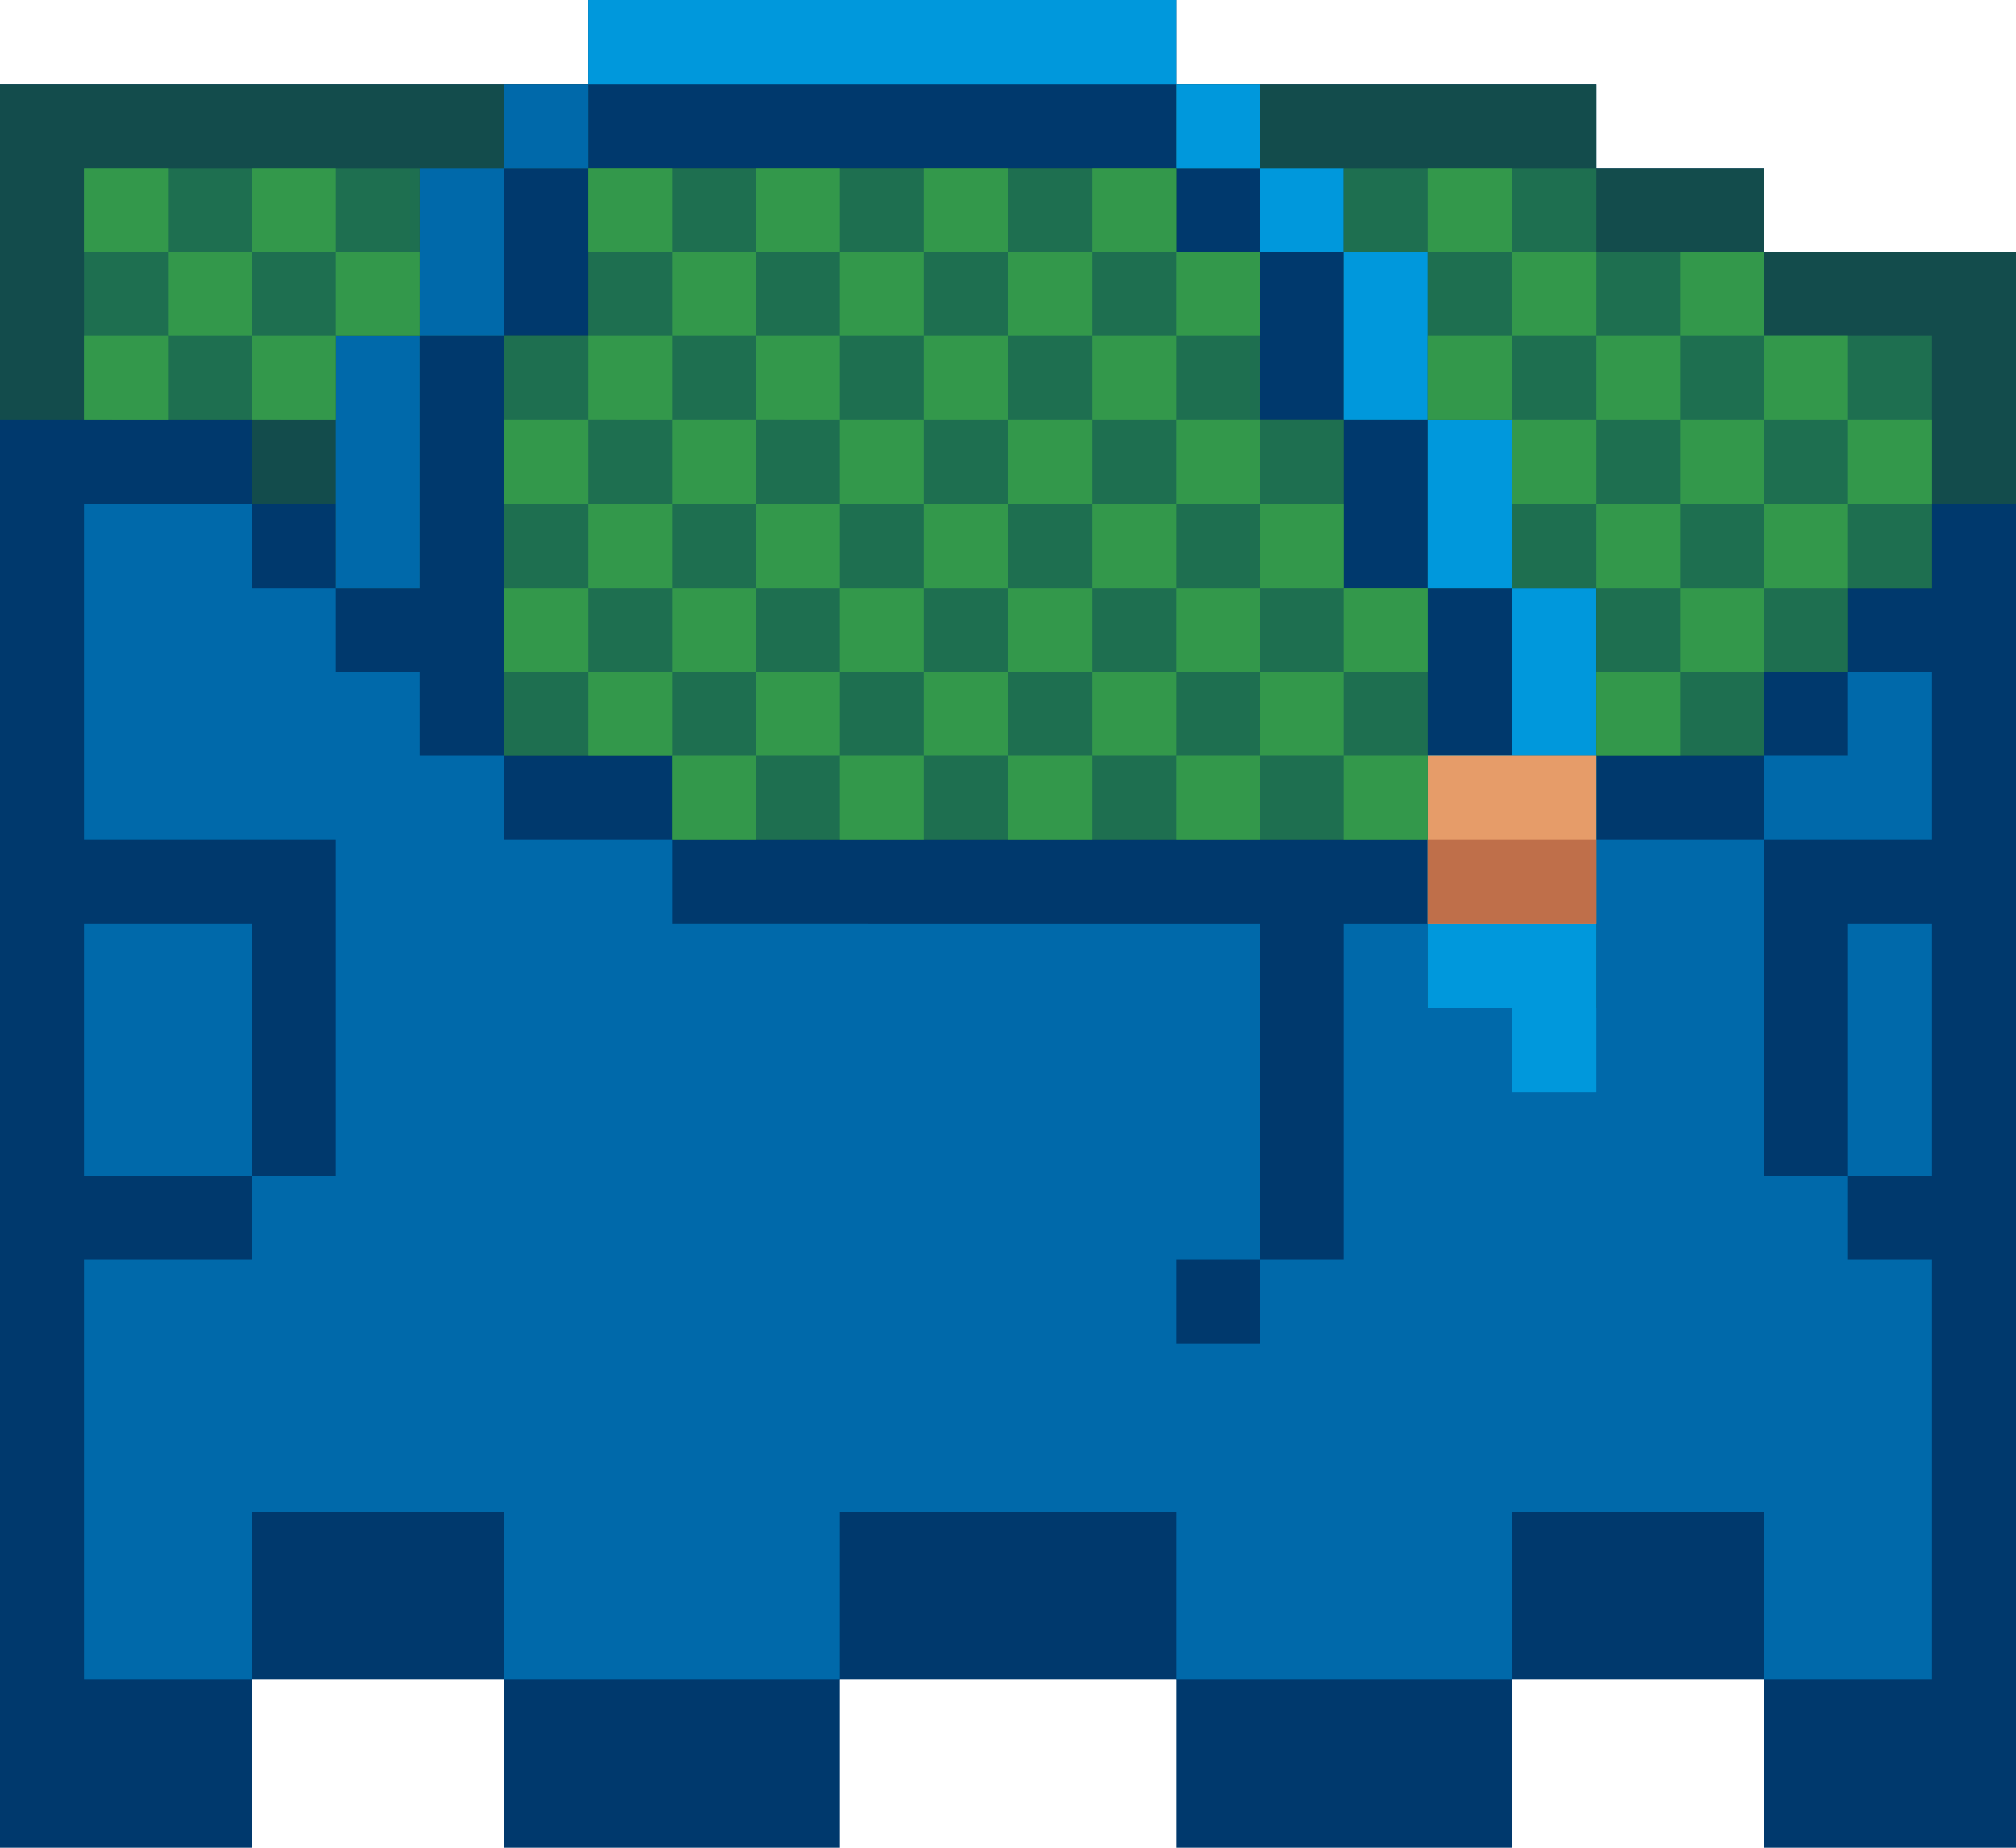 <svg xmlns="http://www.w3.org/2000/svg" width="24" height="22" xmlns:v="https://vecta.io/nano"><path d="M21 3V2h-2V1h-5V0H7v1H0v21h3v-2h3v2h4v-2h4v2h4v-2h3v2h3V3h-3z" fill="#00396d"/><g fill="#0069aa"><path d="M22 8v1h-1v1h2V8h-1z"/><path d="M19 10v1h-3v4h-1v1h-1v-1h1v-4H8v-1H6V9H5V8H4V7H3V6H1v4h3v4H3v1H1v5h2v-2h3v2h4v-2h4v2h4v-2h3v2h2v-5h-1v-1h-1v-4h-2z"/><path d="M3 11H1v3h2v-3zm20 0h-1v3h1v-3z"/></g><g fill="#134c4c"><path d="M6 2h1V1H0v4h3v1h1v1h1V4h1V2z"/><path d="M21 3V2h-2V1h-5v1h1v1h1v2h1v2h1v2h-1V7h-1V5h-1V3h-1V2H7v2H6v5h2v1h9v2h2V9h2V8h1V7h1V6h1V3h-3z"/></g><path d="M7 0v1h7V0H7z" fill="#0098dc"/><g fill="#0069aa"><path d="M6 1h1v1H6z"/><path d="M5 4h1V2H5v2z"/><path d="M4 7h1V4H4v3z"/></g><g fill="#0098dc"><path d="M14 1h1v1h-1z"/><path d="M15 2h1v1h-1z"/><path d="M17 3h-1v2h1V3z"/><path d="M18 5h-1v2h1V5z"/><path d="M18 7v2h1V7h-1z"/></g><path d="M1 2v3h3V4h1V2H1zm20 2V3h-2V2h-3v1h1v2h1v2h1v2h2V8h1V7h1V4h-2zm-5 2V5h-1V3h-1V2H7v2H6v5h2v1h9V7h-1V6z" fill="#1e6f50"/><path d="M17 9v3h1v1h1V9h-2z" fill="#0098dc"/><path d="M17 9v2h2V9h-2z" fill="#e69c69"/><path d="M17 10v1h2v-1h-2z" fill="#bf6f4a"/><g fill="#33984b"><path d="M1 2h1v1H1zm2 0h1v1H3zm4 0h1v1H7zm2 0h1v1H9zm2 0h1v1h-1zm2 0h1v1h-1zm4 0h1v1h-1z"/><path d="M2 3h1v1H2zm2 0h1v1H4zm4 0h1v1H8zm2 0h1v1h-1zm2 0h1v1h-1zm2 0h1v1h-1zm4 0h1v1h-1zm2 0h1v1h-1z"/><path d="M1 4h1v1H1zm2 0h1v1H3zm4 0h1v1H7zm2 0h1v1H9zm2 0h1v1h-1zm2 0h1v1h-1zm4 0h1v1h-1zm2 0h1v1h-1zm2 0h1v1h-1z"/><path d="M6 5h1v1H6zm2 0h1v1H8zm2 0h1v1h-1zm2 0h1v1h-1zm2 0h1v1h-1zm4 0h1v1h-1zm2 0h1v1h-1zm2 0h1v1h-1z"/><path d="M7 6h1v1H7zm2 0h1v1H9zm2 0h1v1h-1zm2 0h1v1h-1zm2 0h1v1h-1zm4 0h1v1h-1zm2 0h1v1h-1z"/><path d="M6 7h1v1H6zm2 0h1v1H8zm2 0h1v1h-1zm2 0h1v1h-1zm2 0h1v1h-1zm2 0h1v1h-1zm4 0h1v1h-1z"/><path d="M7 8h1v1H7zm2 0h1v1H9zm2 0h1v1h-1zm2 0h1v1h-1zm2 0h1v1h-1zm4 0h1v1h-1z"/><path d="M8 9h1v1H8zm2 0h1v1h-1zm2 0h1v1h-1zm2 0h1v1h-1zm2 0h1v1h-1z"/></g></svg>